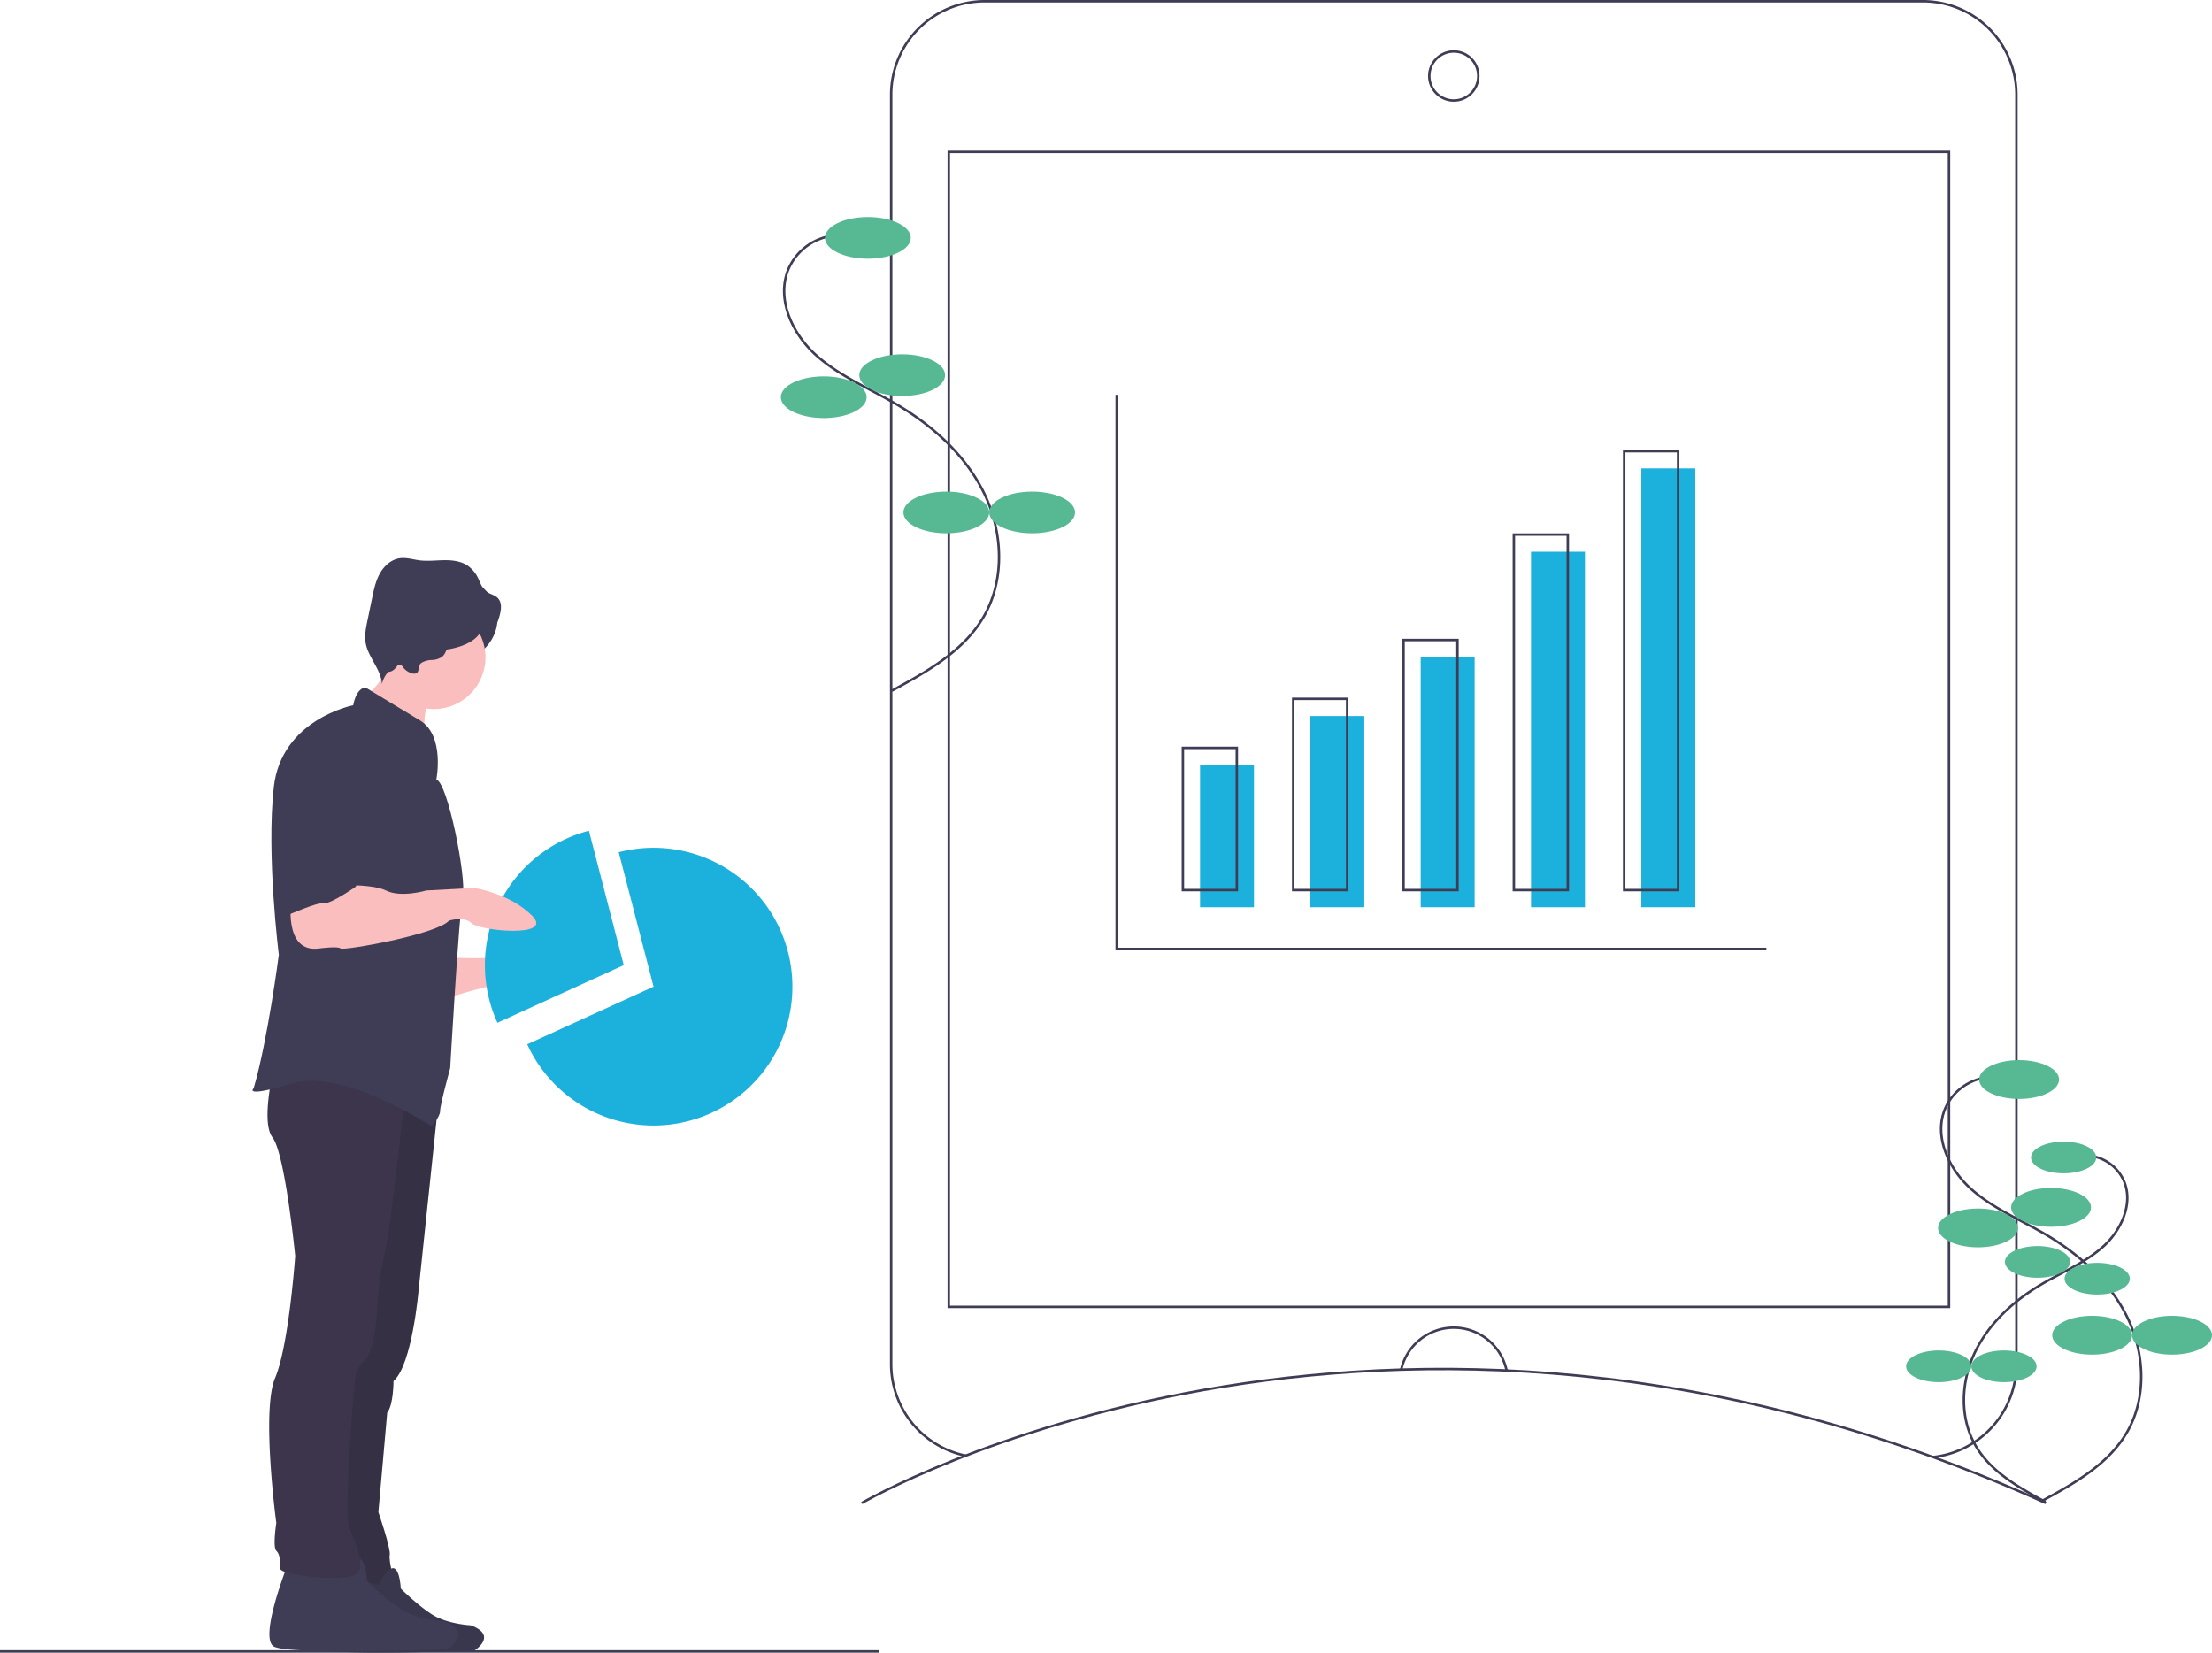 <svg id="ba354ced-3c01-45f5-bde9-1adf156d6856" data-name="Layer 1" xmlns="http://www.w3.org/2000/svg" width="902.289" height="674.064" viewBox="0 0 902.289 674.064"><title>metrics</title><path d="M330.435,503.164s23.127,1.542,27.238-1.542,21.585,4.111,23.127,8.223-24.668,4.625-28.78,4.625-23.641,6.167-23.641,6.167Z" transform="translate(-148.856 -112.731)" fill="#fbbebe"/><path d="M389.077,451.551a56.628,56.628,0,0,0-37.317,78.332l51.525-23.506Z" transform="translate(-148.856 -112.731)" fill="#1bb1dc"/><path d="M415.444,515.149l-51.525,23.506a56.636,56.636,0,1,0,37.317-78.332Z" transform="translate(-148.856 -112.731)" fill="#1bb1dc"/><path d="M327.837,560.752l-8.195,77.755s-2.57,30.836-10.279,37.517c0,0,0,9.765-2.57,12.848l-3.597,40.6s5.139,14.904,4.625,17.473,2.056,10.792,1.542,11.82-24.668,0-24.668,0l5.139-82.742,15.932-115.119Z" transform="translate(-148.856 -112.731)" fill="#3c354c"/><path d="M327.837,560.752l-8.195,77.755s-2.57,30.836-10.279,37.517c0,0,0,9.765-2.57,12.848l-3.597,40.6s5.139,14.904,4.625,17.473,2.056,10.792,1.542,11.82-24.668,0-24.668,0l5.139-82.742,15.932-115.119Z" transform="translate(-148.856 -112.731)" opacity="0.1"/><line y1="673.564" x2="358.509" y2="673.564" fill="none" stroke="#3f3d56" stroke-miterlimit="10"/><path d="M500.365,725.763s211-123,483,0" transform="translate(-148.856 -112.731)" fill="none" stroke="#3f3d56" stroke-miterlimit="10"/><path d="M542.82,706.456a38.155,38.155,0,0,1-30.455-37.367V151.373a38.142,38.142,0,0,1,38.142-38.142H933.223a38.142,38.142,0,0,1,38.142,38.142V669.089a38.147,38.147,0,0,1-34.033,37.923" transform="translate(-148.856 -112.731)" fill="none" stroke="#3f3d56" stroke-miterlimit="10"/><rect x="387.009" y="61.971" width="408" height="471.059" fill="none" stroke="#3f3d56" stroke-miterlimit="10"/><circle cx="593.009" cy="31" r="10" fill="none" stroke="#3f3d56" stroke-miterlimit="10"/><path d="M720.408,671.349a22.006,22.006,0,0,1,42.99.356" transform="translate(-148.856 -112.731)" fill="none" stroke="#3f3d56" stroke-miterlimit="10"/><path d="M490.245,208.688a22.982,22.982,0,0,0-19.81,13.851c-4.954,11.974,1.424,26.039,10.999,34.77s21.874,13.722,33.048,20.282c15.01,8.811,28.497,21.043,36.007,36.744s8.309,35.15-.519,50.15c-8.194,13.922-23.093,22.255-37.302,29.94" transform="translate(-148.856 -112.731)" fill="none" stroke="#3f3d56" stroke-miterlimit="10"/><ellipse cx="354.009" cy="97" rx="17.5" ry="8.5" fill="#57b894"/><ellipse cx="368.009" cy="153" rx="17.5" ry="8.5" fill="#57b894"/><ellipse cx="336.009" cy="162" rx="17.5" ry="8.5" fill="#57b894"/><ellipse cx="386.009" cy="209" rx="17.5" ry="8.5" fill="#57b894"/><ellipse cx="421.009" cy="209" rx="17.5" ry="8.5" fill="#57b894"/><path d="M960.708,552.054a21.401,21.401,0,0,0-18.447,12.898c-4.613,11.15,1.326,24.247,10.242,32.378s20.369,12.778,30.774,18.887c13.977,8.205,26.536,19.595,33.529,34.216s7.737,32.731-.483,46.699c-7.63,12.964-21.504,20.724-34.736,27.88" transform="translate(-148.856 -112.731)" fill="none" stroke="#3f3d56" stroke-miterlimit="10"/><ellipse cx="823.603" cy="440.294" rx="16.296" ry="7.915" fill="#57b894"/><ellipse cx="836.64" cy="492.44" rx="16.296" ry="7.915" fill="#57b894"/><ellipse cx="806.842" cy="500.821" rx="16.296" ry="7.915" fill="#57b894"/><ellipse cx="853.401" cy="544.587" rx="16.296" ry="7.915" fill="#57b894"/><ellipse cx="885.993" cy="544.587" rx="16.296" ry="7.915" fill="#57b894"/><path d="M1000.221,584.033a17.477,17.477,0,0,1,15.065,10.533c3.767,9.106-1.083,19.802-8.364,26.442s-16.634,10.435-25.132,15.424c-11.414,6.701-21.671,16.003-27.382,27.943s-6.319,26.731.395,38.138c6.231,10.588,17.561,16.924,28.367,22.768" transform="translate(-148.856 -112.731)" fill="none" stroke="#3f3d56" stroke-miterlimit="10"/><ellipse cx="841.769" cy="472.095" rx="13.308" ry="6.464" fill="#57b894"/><ellipse cx="831.123" cy="514.681" rx="13.308" ry="6.464" fill="#57b894"/><ellipse cx="855.458" cy="521.526" rx="13.308" ry="6.464" fill="#57b894"/><ellipse cx="817.434" cy="557.268" rx="13.308" ry="6.464" fill="#57b894"/><ellipse cx="790.817" cy="557.268" rx="13.308" ry="6.464" fill="#57b894"/><polyline points="455.509 161.032 455.509 387.032 720.509 387.032" fill="none" stroke="#3f3d56" stroke-miterlimit="10"/><rect x="489.509" y="312.032" width="22" height="58" fill="#1bb1dc"/><rect x="534.509" y="292.032" width="22" height="78" fill="#1bb1dc"/><rect x="579.509" y="268.032" width="22" height="102" fill="#1bb1dc"/><rect x="624.509" y="225.032" width="22" height="145" fill="#1bb1dc"/><rect x="669.509" y="191.032" width="22" height="179" fill="#1bb1dc"/><rect x="482.509" y="305.032" width="22" height="58" fill="none" stroke="#3f3d56" stroke-miterlimit="10"/><rect x="527.509" y="285.032" width="22" height="78" fill="none" stroke="#3f3d56" stroke-miterlimit="10"/><rect x="572.509" y="261.032" width="22" height="102" fill="none" stroke="#3f3d56" stroke-miterlimit="10"/><rect x="617.509" y="218.032" width="22" height="145" fill="none" stroke="#3f3d56" stroke-miterlimit="10"/><rect x="662.509" y="184.032" width="22" height="179" fill="none" stroke="#3f3d56" stroke-miterlimit="10"/><ellipse cx="177.211" cy="252.444" rx="25.696" ry="20.043" fill="#3f3d56"/><path d="M282.812,754.562s-10.778,27.179-5.155,30.459,64.668.937,64.668.937,9.841-6.092-1.406-10.309c0,0-9.372-.469-15.464-4.217s-13.121-10.778-13.121-10.778-.469-10.309-4.217-7.966a9.63,9.63,0,0,0-4.217,6.561Z" transform="translate(-148.856 -112.731)" fill="#3f3d56"/><path d="M282.812,754.562s-10.778,27.179-5.155,30.459,64.668.937,64.668.937,9.841-6.092-1.406-10.309c0,0-9.372-.469-15.464-4.217s-13.121-10.778-13.121-10.778-.469-10.309-4.217-7.966a9.63,9.63,0,0,0-4.217,6.561Z" transform="translate(-148.856 -112.731)" opacity="0.1"/><path d="M266.194,750.876s-11.82,29.808-5.653,33.405,70.922,1.028,70.922,1.028,10.792-6.681-1.542-11.306c0,0-10.279-.514-16.96-4.625s-14.39-11.82-14.39-11.82-.514-11.306-4.625-8.737a10.562,10.562,0,0,0-4.625,7.195Z" transform="translate(-148.856 -112.731)" fill="#3f3d56"/><path d="M313.989,559.696s-5.653,52.934-8.223,64.241a146.169,146.169,0,0,0-3.084,22.613s-.514,16.446-5.139,21.071a13.891,13.891,0,0,0-4.111,10.279s-4.625,51.906-2.056,58.074,6.058,14.179,3.488,18.291-31.754,1.239-31.754-1.845,0-5.653-1.542-7.195,0-11.306,0-11.306-6.167-45.739-.514-59.101,8.223-49.851,8.223-49.851-4.111-41.628-9.251-48.309,1.028-30.322,1.028-30.322Z" transform="translate(-148.856 -112.731)" fill="#3c354c"/><path d="M299.52,395.312c.597,1.361,2.028,2.119,3.329,2.836,7.545,4.157,13.861,10.184,20.084,16.141a23.578,23.578,0,0,1,.936-15.945c.743-1.72,1.717-3.57,1.186-5.367a6.682,6.682,0,0,0-2.606-3.118,80.803,80.803,0,0,0-7.948-5.422c-1.924-1.151-5.881-4.216-8.089-3.883-.116,2.984-.176,5.651-1.483,8.44C304.619,389.656,299.748,395.832,299.52,395.312Z" transform="translate(-148.856 -112.731)" fill="#fbbebe"/><circle cx="176.954" cy="268.119" r="21.071" fill="#fbbebe"/><path d="M326.837,430.701s3.597-17.987-6.681-24.155S298.057,393.184,298.057,393.184s-3.597-.514-5.139,7.195c0,0-29.294,5.653-32.377,33.405s2.056,68.352,2.056,68.352-4.625,35.461-10.279,54.476c0,0-4.625,4.111,15.932-2.056s56.532,17.473,56.532,17.473,3.597-3.597,3.597-6.167,4.111-17.473,4.111-17.473,3.597-63.213,5.139-70.408S331.462,431.728,326.837,430.701Z" transform="translate(-148.856 -112.731)" fill="#3f3d56"/><path d="M320.843,383.02a8.787,8.787,0,0,1,4.133-1.101,7.864,7.864,0,0,0,4.088-1.218c1.99-1.528,2.136-4.481,3.592-6.525,2.108-2.959,6.314-3.315,9.943-3.167,2.22.091,4.611.223,6.481-.978,1.919-1.233,2.789-3.555,3.436-5.743.765-2.587,1.26-5.75-.636-7.668-1.317-1.332-3.396-1.596-4.859-2.766-1.517-1.213-2.141-3.187-2.966-4.946a13.366,13.366,0,0,0-4.304-5.391c-2.76-1.917-6.285-2.347-9.645-2.312s-6.735.478-10.07.065c-2.732-.338-5.457-1.247-8.181-.844-3.471.513-6.342,3.132-8.052,6.195s-2.444,6.56-3.155,9.995l-1.935,9.344c-.6,2.898-1.203,5.873-.74,8.796.96,6.059,6.319,10.876,6.688,17a10.436,10.436,0,0,1,6.37-7.574,1.993,1.993,0,0,1,1.298-.157c.532.17.844.702,1.18,1.149.88,1.17,3.646,2.946,5.213,2.116C320.127,386.548,319.08,384.216,320.843,383.02Z" transform="translate(-148.856 -112.731)" fill="#3f3d56"/><path d="M267.736,479.01s-3.597,22.613,11.306,20.557c0,0,7.709-1.028,8.737,0s39.058-5.653,44.198-11.306c0,0,6.167-2.056,9.251,1.028s33.919,6.167,24.668-3.084-23.641-11.306-23.641-11.306L322.726,475.926s-10.279,3.084-16.446,0-23.641-2.056-23.641-2.056Z" transform="translate(-148.856 -112.731)" fill="#fbbebe"/><path d="M288.807,407.574S265.68,410.144,265.68,443.549v42.656s12.848-5.653,15.418-5.139,12.848-6.681,12.848-6.681,11.82-27.752,10.792-35.461S304.224,408.602,288.807,407.574Z" transform="translate(-148.856 -112.731)" fill="#3f3d56"/><ellipse cx="176.954" cy="255.014" rx="19.786" ry="10.279" fill="#3f3d56"/><ellipse cx="158.452" cy="256.813" rx="6.938" ry="17.217" fill="#3f3d56"/></svg>